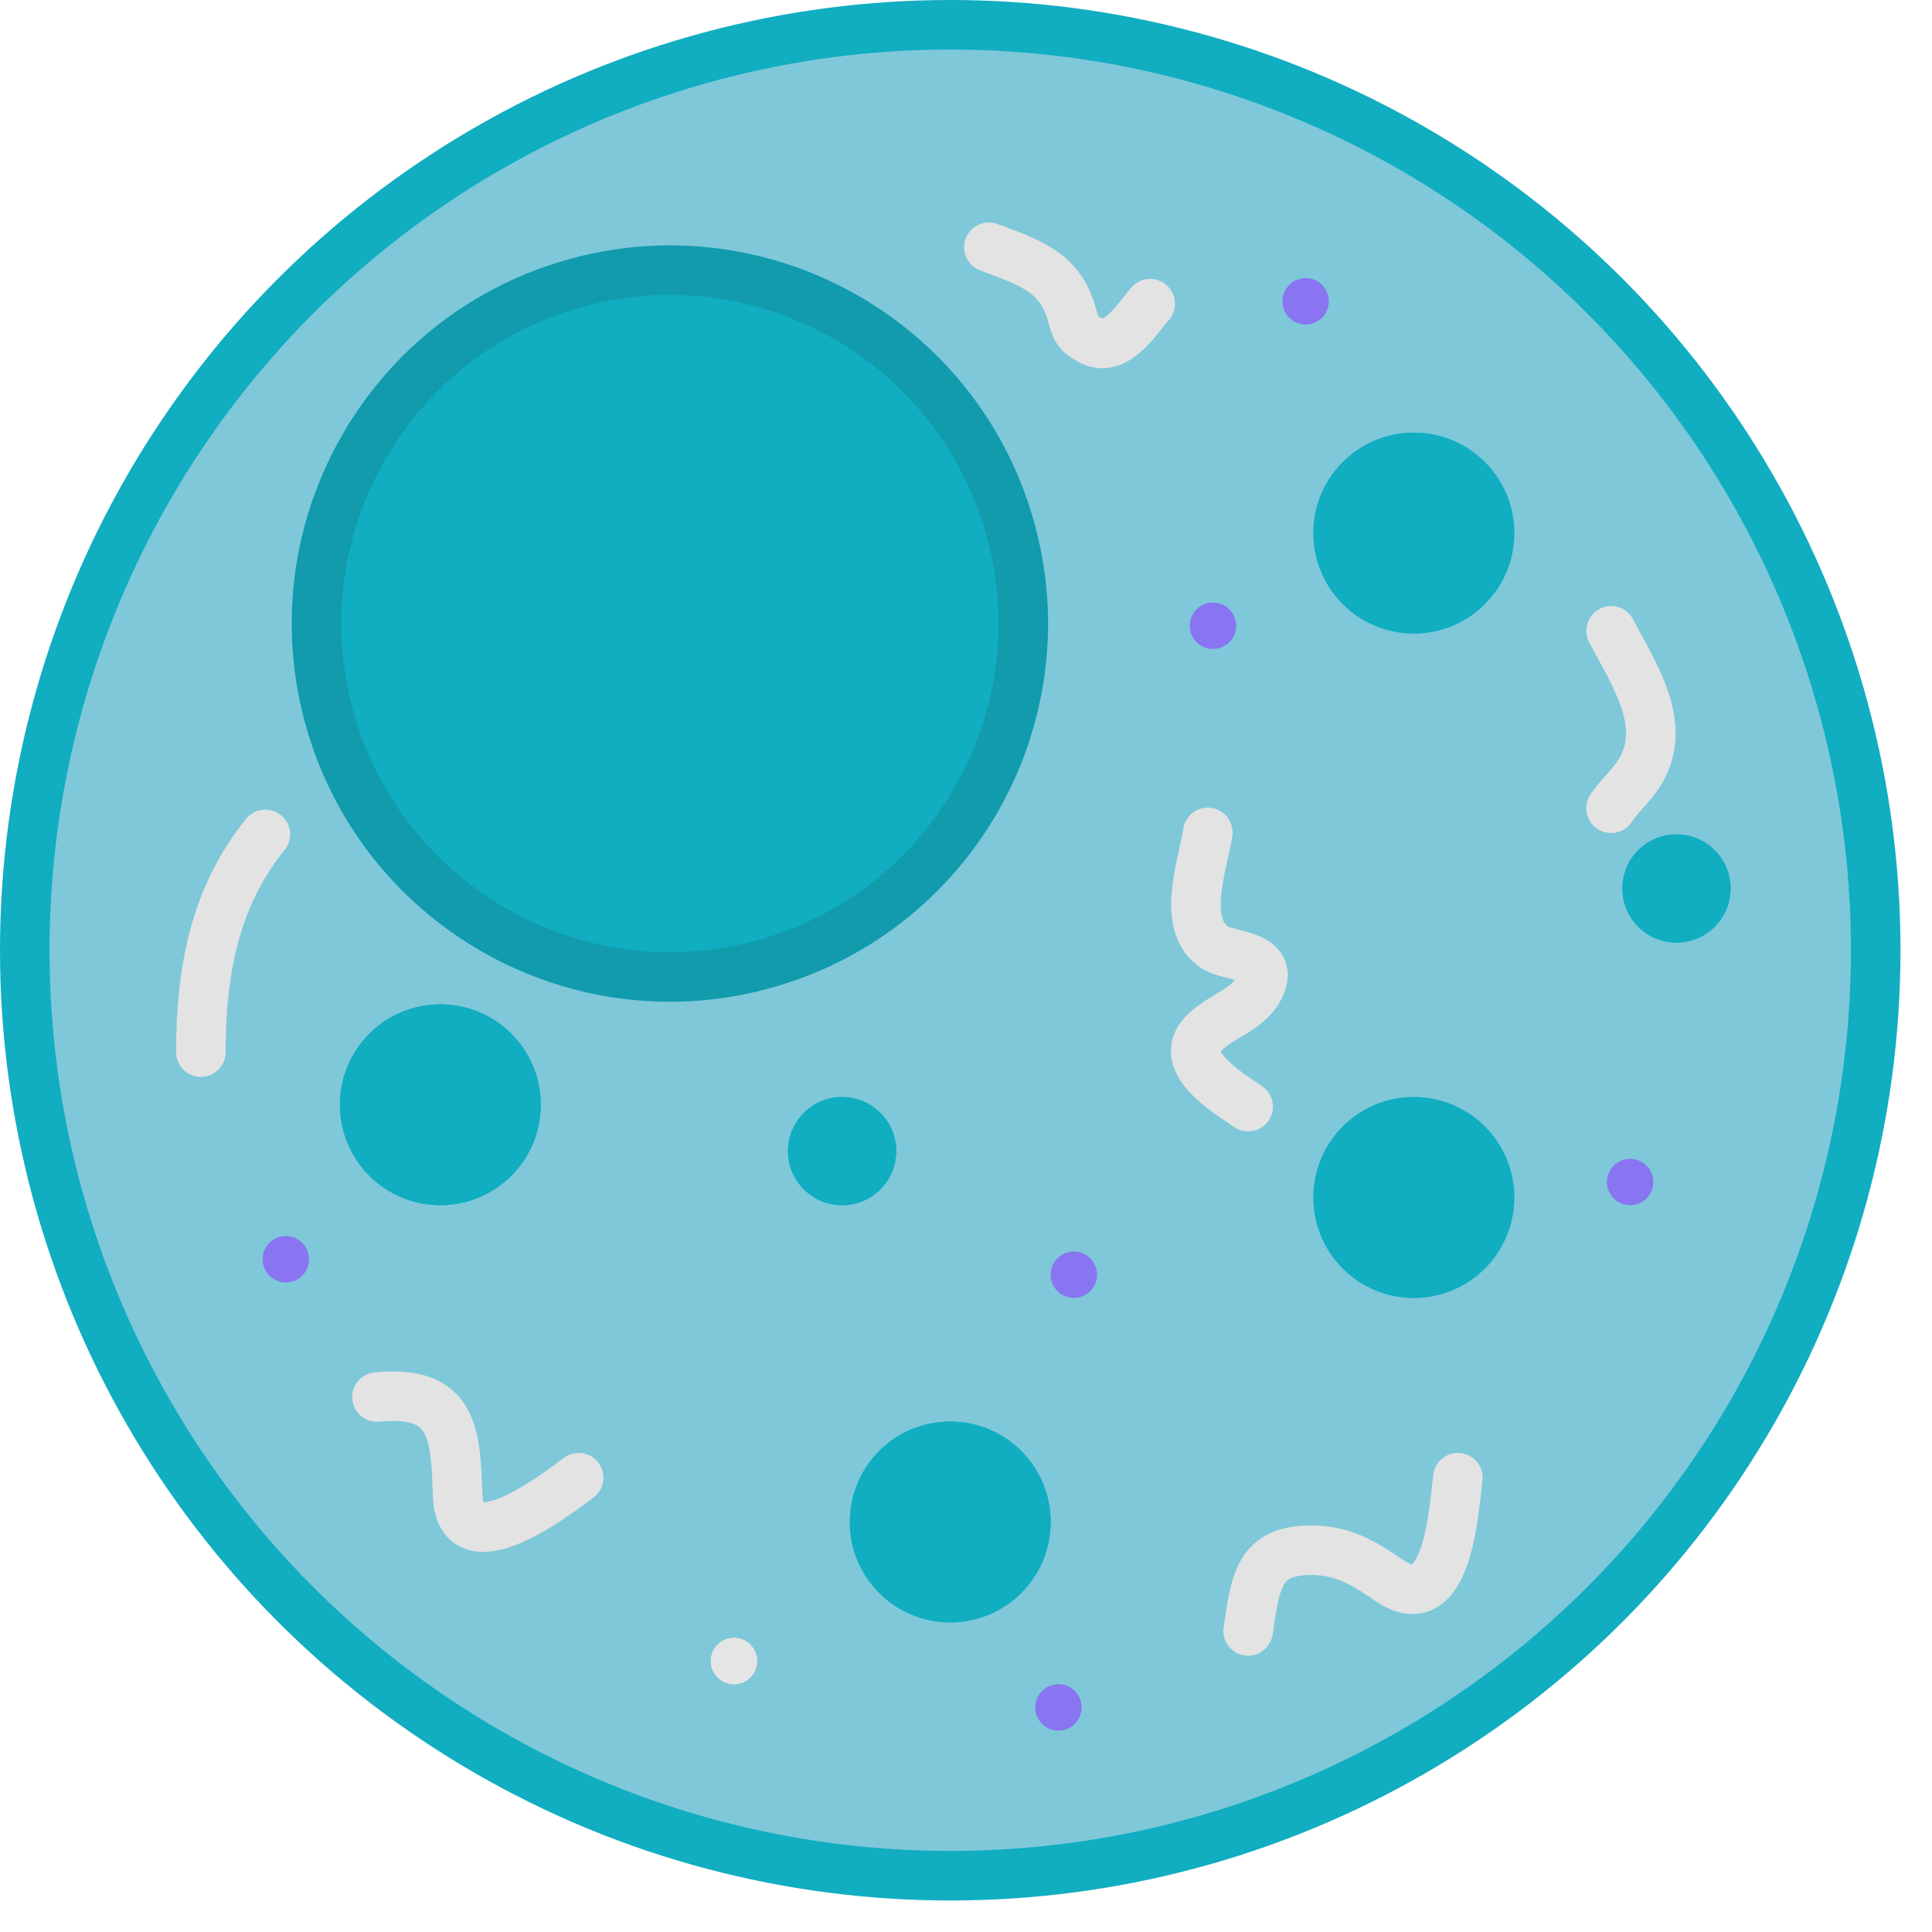 <svg width="39" height="39" viewBox="0 0 39 39" fill="none" xmlns="http://www.w3.org/2000/svg">
<circle cx="19.182" cy="19.182" r="18.682" fill="#7EC8DA" stroke="#11ADC1"/>
<ellipse cx="28.54" cy="10.761" rx="2.027" ry="2.027" fill="#11ADC1"/>
<ellipse cx="28.54" cy="10.761" rx="2.027" ry="2.027" fill="#11ADC1"/>
<ellipse cx="28.54" cy="24.173" rx="2.027" ry="2.027" fill="#11ADC1"/>
<ellipse cx="28.54" cy="24.173" rx="2.027" ry="2.027" fill="#11ADC1"/>
<ellipse cx="19.182" cy="30.723" rx="2.027" ry="2.027" fill="#11ADC1"/>
<ellipse cx="19.182" cy="30.723" rx="2.027" ry="2.027" fill="#11ADC1"/>
<ellipse cx="33.842" cy="17.935" rx="1.092" ry="1.092" fill="#11ADC1"/>
<ellipse cx="33.842" cy="17.935" rx="1.092" ry="1.092" fill="#11ADC1"/>
<circle cx="16.999" cy="23.237" r="1.092" fill="#11ADC1"/>
<circle cx="16.999" cy="23.237" r="1.092" fill="#11ADC1"/>
<ellipse cx="21.677" cy="25.732" rx="0.468" ry="0.468" fill="#8974F1"/>
<ellipse cx="24.485" cy="12.632" rx="0.468" ry="0.468" fill="#8974F1"/>
<ellipse cx="32.906" cy="23.861" rx="0.468" ry="0.468" fill="#8974F1"/>
<ellipse cx="5.77" cy="25.42" rx="0.468" ry="0.468" fill="#8974F1"/>
<circle cx="21.366" cy="34.466" r="0.468" fill="#8974F1"/>
<ellipse cx="26.356" cy="6.082" rx="0.468" ry="0.468" fill="#8974F1"/>
<ellipse cx="14.816" cy="33.53" rx="0.468" ry="0.468" fill="#E5E5E5"/>
<ellipse cx="14.816" cy="33.53" rx="0.468" ry="0.468" fill="#E5E5E5"/>
<ellipse cx="8.889" cy="22.301" rx="2.027" ry="2.027" fill="#11ADC1"/>
<ellipse cx="8.889" cy="22.301" rx="2.027" ry="2.027" fill="#11ADC1"/>
<path d="M20.368 10.585C21.474 14.365 19.306 18.327 15.525 19.433C11.745 20.539 7.783 18.37 6.677 14.59C5.572 10.809 7.74 6.848 11.52 5.742C15.301 4.636 19.262 6.804 20.368 10.585Z" fill="#11ADC1" stroke="#119BAD"/>
<path d="M5.357 16.843C4.324 18.116 4.055 19.631 4.055 21.239" stroke="#E3E3E3" stroke-linecap="round" stroke-linejoin="round"/>
<path d="M24.381 16.803C24.285 17.448 23.812 18.69 24.544 19.137C24.82 19.305 25.659 19.28 25.467 19.833C25.272 20.393 24.595 20.502 24.255 20.91C23.768 21.493 24.913 22.133 25.195 22.339" stroke="#E3E3E3" stroke-linecap="round" stroke-linejoin="round"/>
<path d="M19.962 4.991C20.718 5.274 21.389 5.473 21.626 6.311C21.714 6.619 21.726 6.712 21.997 6.863C22.522 7.154 22.931 6.459 23.218 6.13" stroke="#E3E3E3" stroke-linecap="round" stroke-linejoin="round"/>
<path d="M25.195 32.922C25.344 31.937 25.396 31.279 26.498 31.294C27.134 31.303 27.547 31.562 28.054 31.909C29.223 32.709 29.344 30.503 29.429 29.829" stroke="#E3E3E3" stroke-linecap="round" stroke-linejoin="round"/>
<path d="M7.61 28.201C9.176 28.047 9.193 28.956 9.239 30.191C9.293 31.655 11.208 30.183 11.681 29.829" stroke="#E3E3E3" stroke-linecap="round" stroke-linejoin="round"/>
<path d="M32.522 12.733C33.004 13.652 33.747 14.727 33.02 15.709C32.859 15.926 32.665 16.1 32.522 16.315" stroke="#E3E3E3" stroke-linecap="round" stroke-linejoin="round"/>
</svg>
